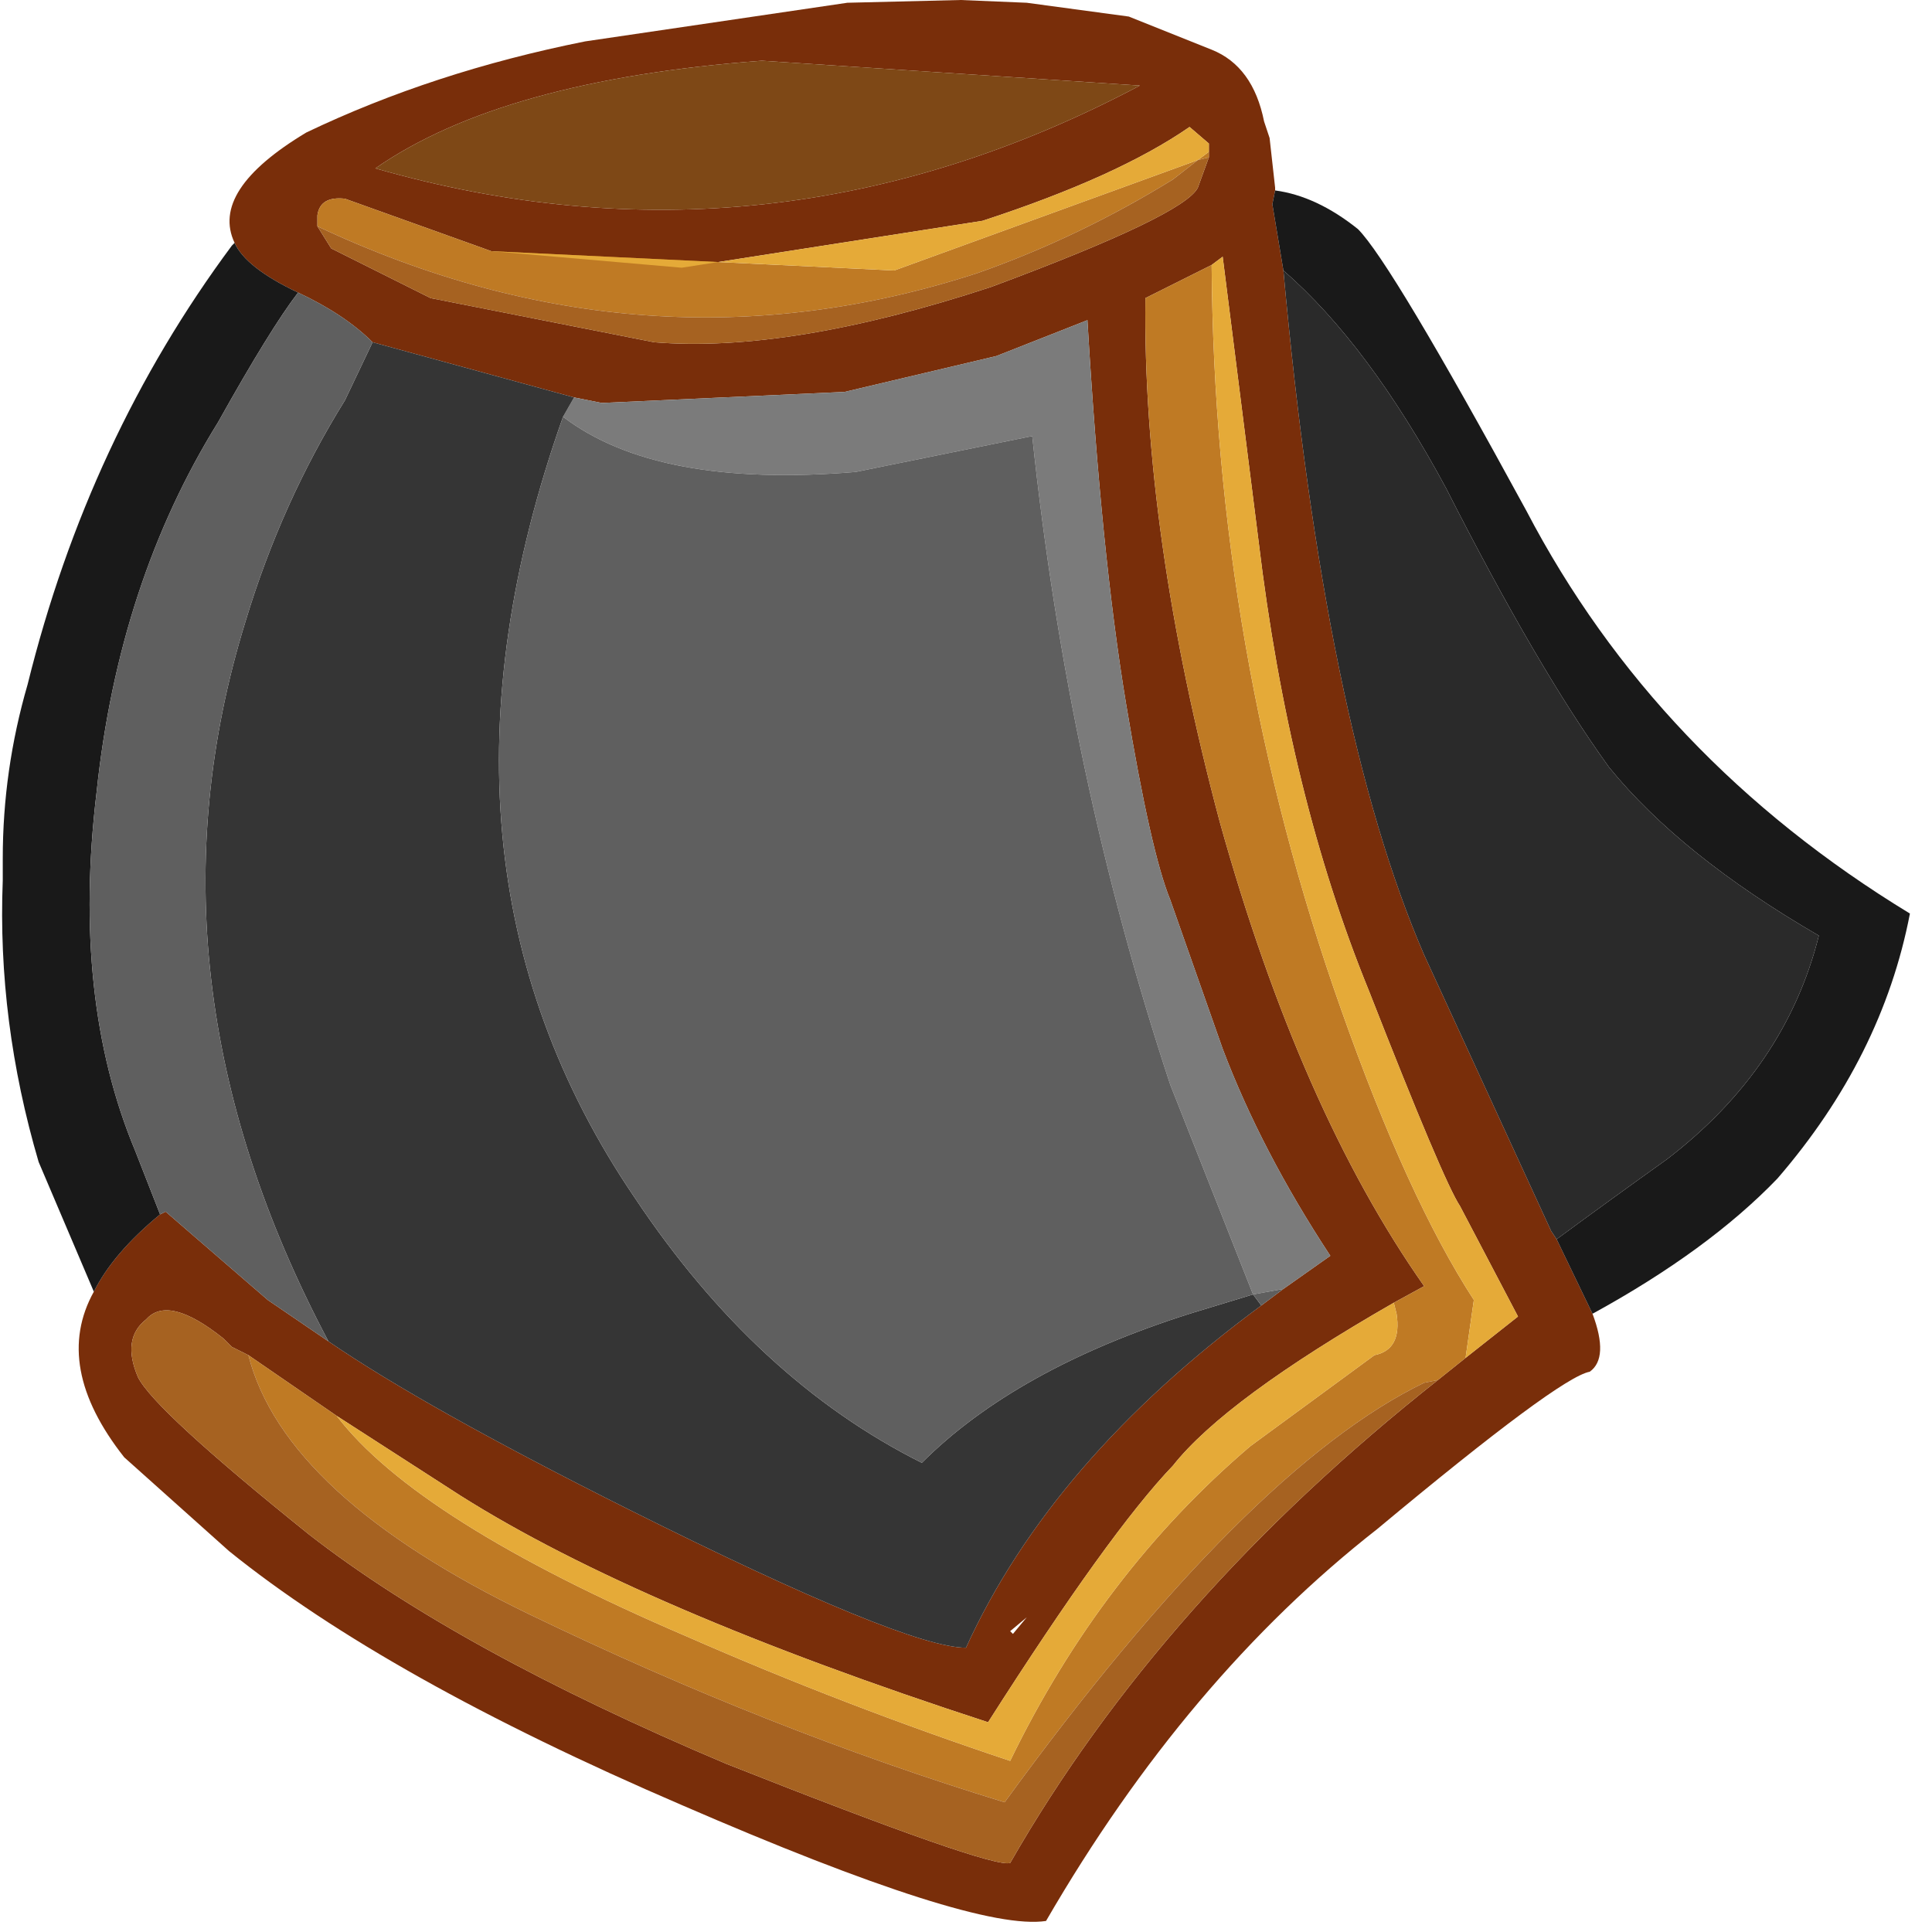 <?xml version="1.0" encoding="utf-8"?>
<svg version="1.1" id="Layer_1"
xmlns="http://www.w3.org/2000/svg"
xmlns:xlink="http://www.w3.org/1999/xlink"
xmlns:author="http://www.sothink.com"
width="35px" height="35px"
xml:space="preserve">
<g id="1225" transform="matrix(1, 0, 0, 1, 0, 0)">
<path style="fill:#792E0A;fill-opacity:1" d="M23.05,3.7L23.25 4.9Q24 13.15 25.8 17.3L28.1 22.3L28.2 22.45L28.85 23.8Q29.15 24.6 28.8 24.85Q28.25 24.95 24.95 27.7Q21.5 30.4 18.95 34.8Q17.65 35 12.35 32.7Q7 30.4 4.15 28.1L2.25 26.4Q0.95 24.75 1.7 23.4Q2.05 22.7 2.9 22L3 21.95L4.85 23.55L5.95 24.3Q7.7 25.5 11.4 27.35Q16.4 29.85 17.5 29.85Q19.05 26.45 22.85 23.65L23.25 23.35L24.1 22.75Q22.85 20.85 22.15 19L21.2 16.3Q20.85 15.45 20.4 12.75Q19.95 10.05 19.7 5.8L18.05 6.45L15.3 7.1L10.9 7.3L10.4 7.2L6.75 6.2Q6.25 5.7 5.4 5.3Q4.45 4.85 4.25 4.4Q3.8 3.45 5.55 2.4Q7.85 1.3 10.6 0.75L15.35 0.05L17.4 0L18.6 0.05L20.45 0.3L21.95 0.9Q22.7 1.2 22.9 2.2L23 2.5L23.1 3.4L23.1 3.45L23.05 3.7M6.25,3.6Q5.8 3.55 5.75 3.9L5.75 4.1L6 4.5L7.8 5.4L11.85 6.2Q14.3 6.4 17.95 5.2Q21.45 3.9 21.7 3.4L21.9 2.85L21.9 2.75L21.9 2.6L21.55 2.3Q20.25 3.2 17.8 4L12.35 4.85L8.9 4.55L6.25 3.6M21.25,26.55Q20.1 27.75 17.9 31.2Q11.6 29.15 8.35 27.1L6.1 25.65L4.5 24.55L4.2 24.4L4.05 24.25Q3.05 23.45 2.65 23.9Q2.2 24.25 2.5 24.95Q2.8 25.55 5.6 27.8Q8.3 29.9 13.15 31.95Q17.95 33.85 18.3 33.75Q21.05 28.95 26.05 25L26.55 24.6L27.5 23.85L26.45 21.85Q26.15 21.4 24.8 17.95Q23.35 14.4 22.8 9.8L22.15 4.65L21.95 4.8L20.75 5.4Q20.7 9.65 22.1 14.9Q23.55 20.1 25.8 23.3L25.25 23.6Q22.2 25.35 21.25 26.55M6.8,3.05Q13.95 5.1 20.65 1.55L13.8 1.1Q9.1 1.45 6.8 3.05M18.3,29.55L18.35 29.6L18.6 29.3L18.3 29.55" />
<path style="fill:#BF7A24;fill-opacity:1" d="M21.9,2.85L21.7 2.9L21.9 2.75L21.9 2.85M8.9,4.55L16.2 4.9L21.7 2.9L21.25 3.25Q19.55 4.3 17.7 4.95Q11.7 6.9 5.75 4.1L5.75 3.9Q5.8 3.55 6.25 3.6L8.9 4.55M4.5,24.55L6.1 25.65Q7.55 27.55 12.45 29.65Q15.3 30.9 18.3 31.9Q19.95 28.5 22.65 26.2L24.9 24.55Q25.4 24.45 25.3 23.8L25.25 23.6L25.8 23.3Q23.55 20.1 22.1 14.9Q20.7 9.65 20.75 5.4L21.95 4.8Q22 11.8 24.3 18.3Q25.5 21.7 26.7 23.55L26.55 24.6L26.05 25L25.8 25.05Q22.6 26.6 18.2 32.65Q13.95 31.35 9.6 29.25Q5.15 27.1 4.5 24.55" />
<path style="fill:#E5AA38;fill-opacity:1" d="M16.2,4.9L8.9 4.55L12.35 4.85L17.8 4Q20.25 3.2 21.55 2.3L21.9 2.6L21.9 2.75L21.7 2.9L16.2 4.9M21.95,4.8L22.15 4.65L22.8 9.8Q23.35 14.4 24.8 17.95Q26.15 21.4 26.45 21.85L27.5 23.85L26.55 24.6L26.7 23.55Q25.5 21.7 24.3 18.3Q22 11.8 21.95 4.8M6.1,25.65L8.35 27.1Q11.6 29.15 17.9 31.2Q20.1 27.75 21.25 26.55Q22.2 25.35 25.25 23.6L25.3 23.8Q25.4 24.45 24.9 24.55L22.65 26.2Q19.95 28.5 18.3 31.9Q15.3 30.9 12.45 29.65Q7.55 27.55 6.1 25.65" />
<path style="fill:#A66221;fill-opacity:1" d="M21.7,3.4Q21.45 3.9 17.95 5.2Q14.3 6.4 11.85 6.2L7.8 5.4L6 4.5L5.75 4.1Q11.7 6.9 17.7 4.95Q19.55 4.3 21.25 3.25L21.7 2.9L21.9 2.85L21.7 3.4M9.6,29.25Q13.95 31.35 18.2 32.65Q22.6 26.6 25.8 25.05L26.05 25Q21.05 28.95 18.3 33.75Q17.95 33.85 13.15 31.95Q8.3 29.9 5.6 27.8Q2.8 25.55 2.5 24.95Q2.2 24.25 2.65 23.9Q3.05 23.45 4.05 24.25L4.2 24.4L4.5 24.55Q5.15 27.1 9.6 29.25" />
<path style="fill:#191919;fill-opacity:1" d="M3.95,7.65Q2.15 10.55 1.75 14.35Q1.3 18.1 2.45 20.85L2.9 22Q2.05 22.7 1.7 23.4L0.7 21.05Q-0.05 18.5 0.05 15.95L0.05 15.55Q0.05 13.95 0.5 12.4Q1.6 7.95 4.2 4.45L4.25 4.4Q4.45 4.85 5.4 5.3Q4.9 5.95 3.95 7.65M30.2,21Q32.35 19.35 32.95 16.95Q30.45 15.5 29.15 13.9Q27.85 12.1 26.2 8.85Q24.8 6.25 23.25 4.9L23.05 3.7L23.1 3.45Q23.85 3.55 24.6 4.15Q25.2 4.75 27.65 9.25Q30 13.75 34.6 16.55Q34.1 19.15 32.2 21.35Q30.95 22.65 28.85 23.8L28.2 22.45Q29.15 21.75 30.2 21" />
<path style="fill:#2A2A2A;fill-opacity:1" d="M28.2,22.45L28.1 22.3L25.8 17.3Q24 13.15 23.25 4.9Q24.8 6.25 26.2 8.85Q27.85 12.1 29.15 13.9Q30.45 15.5 32.95 16.95Q32.35 19.35 30.2 21Q29.15 21.75 28.2 22.45" />
<path style="fill:#7B7B7B;fill-opacity:1" d="M22.7,23.45L21.2 19.65Q19.35 14.05 18.7 7.9L15.5 8.55Q11.9 8.85 10.2 7.55L10.4 7.2L10.9 7.3L15.3 7.1L18.05 6.45L19.7 5.8Q19.95 10.05 20.4 12.75Q20.85 15.45 21.2 16.3L22.15 19Q22.85 20.85 24.1 22.75L23.25 23.35L22.7 23.45" />
<path style="fill:#353535;fill-opacity:1" d="M6.75,6.2L10.4 7.2L10.2 7.55Q7.35 15.6 11.5 21.7Q13.7 25 16.7 26.5Q18.4 24.8 21.55 23.8L22.7 23.45L22.85 23.65Q19.05 26.45 17.5 29.85Q16.4 29.85 11.4 27.35Q7.7 25.5 5.95 24.3Q2.45 17.7 4.45 11.25Q5.1 9.1 6.25 7.25L6.75 6.2" />
<path style="fill:#5F5F5F;fill-opacity:1" d="M5.4,5.3Q6.25 5.7 6.75 6.2L6.25 7.25Q5.1 9.1 4.45 11.25Q2.45 17.7 5.95 24.3L4.85 23.55L3 21.95L2.9 22L2.45 20.85Q1.3 18.1 1.75 14.35Q2.15 10.55 3.95 7.65Q4.9 5.95 5.4 5.3M23.25,23.35L22.85 23.65L22.7 23.45L23.25 23.35M15.5,8.55L18.7 7.9Q19.35 14.05 21.2 19.65L22.7 23.45L21.55 23.8Q18.4 24.8 16.7 26.5Q13.7 25 11.5 21.7Q7.35 15.6 10.2 7.55Q11.9 8.85 15.5 8.55" />
<path style="fill:#7E4816;fill-opacity:1" d="M13.8,1.1L20.65 1.55Q13.95 5.1 6.8 3.05Q9.1 1.45 13.8 1.1" />
</g>
</svg>
